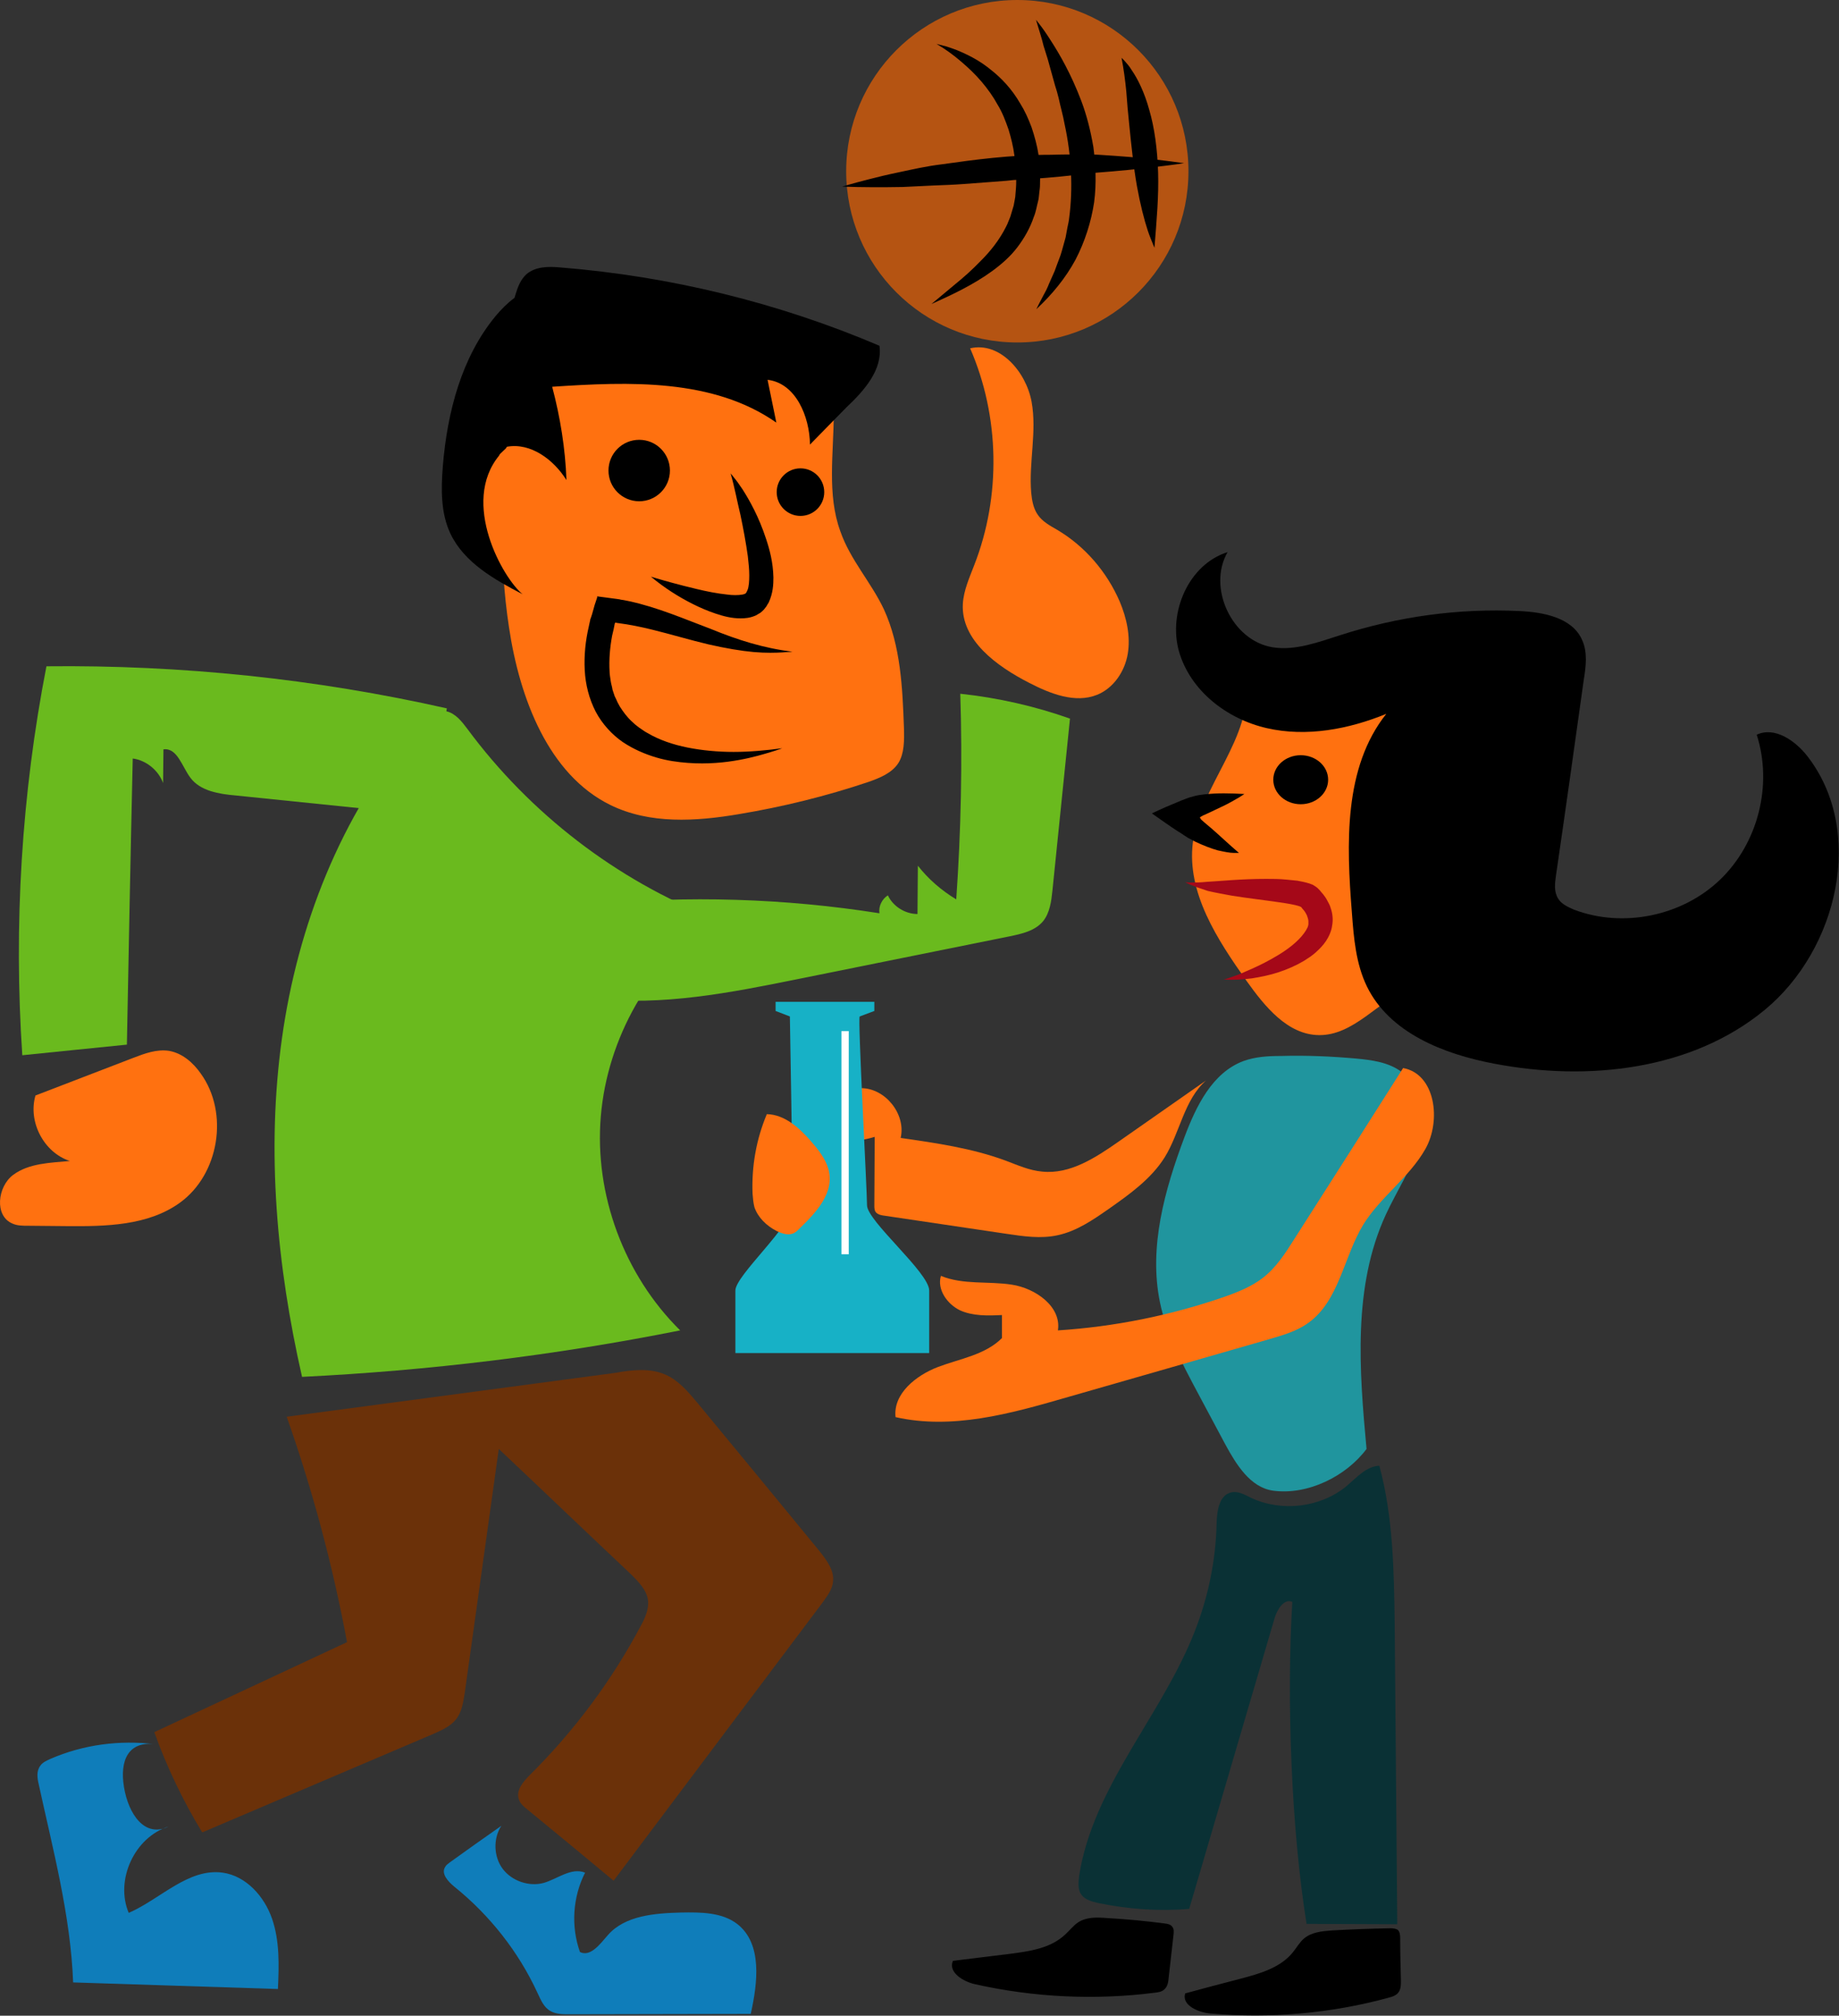 <svg xmlns="http://www.w3.org/2000/svg" viewBox="0 0 502.9 550.9"><rect x="0" y="0" width="502.9" height="550.9" fill="#333333" stroke="none"/><path fill="#FF7110" d="M247.2 199c-.4-11.1-.9-22.5-5.5-32.5-3.5-7.4-9.2-13.5-11.9-21.3-3.7-10.1-1.8-21.4-1.8-32.2 0-2.5-.1-5.1-1.4-7.2-1.1-1.8-2.8-2.9-4.5-3.9-21.3-12.7-47.5-16-71.1-8.9-1.6.5-3.3 1.1-4.6 2.2-1.8 1.6-2.6 4.1-3.2 6.5-1.7 6.1-3 12.4-3.9 18.7-4.2.5-8.4 2.4-10.5 6.2-1.1 1.9-1.6 4.2-1.8 6.5-.9 9.4 3.5 19.1 10.7 24.5.3 4.7.8 9.3 1.5 13.9 2.9 19.4 10.8 40.2 27.7 48.5 10.8 5.3 23.4 4.5 35.2 2.5 12-2 23.8-4.9 35.4-8.8 3.1-1.1 6.4-2.4 8.2-5.2 1.6-2.6 1.6-6.2 1.5-9.5z"/><path d="M216.7 178.1s-.9.1-2.7.2c-1.8.1-4.5.2-7.9-.1-3.4-.3-7.6-1-12.4-2.1-4.7-1.1-10-2.7-15.7-4.1-2.9-.7-5.8-1.3-8.9-1.7-.5-.1-.4 0-.5-.1h-.4l-.1.3c-.2 1-.4 2.1-.7 3.2-.6 3.2-.9 6.6-.7 9.9 0 .8.2 1.6.3 2.5.1.8.4 1.6.5 2.4l.4 1.2.2.6.3.6.5 1.1.6 1.1c.9 1.4 1.9 2.8 3.2 4 .6.6 1.3 1.2 2 1.7.8.5 1.5 1.1 2.3 1.5 3.2 1.9 7 3.2 11 4 4 .8 8.3 1.2 12.6 1.2 4.4 0 8.8-.4 13.3-1 0 0-1 .4-3 1s-4.9 1.5-8.8 2.2c-3.8.7-8.6 1.2-14 .8-2.7-.2-5.7-.6-8.7-1.5-3-.9-6.1-2.2-9.1-4.2-2.9-2-5.6-4.9-7.4-8.3-1.8-3.5-2.8-7.4-3-11.4-.2-4 .2-7.9 1.1-11.8l.3-1.4.1-.4v-.2s0-.1.1-.2l.4-1.2.7-2.5.4-1.2.2-.6.1-.3v-.2-.1h.1c1.8.2 3.5.5 5.3.7l.7.1.4.1.7.1 1.5.3c7.9 1.7 15.2 4.9 22.4 7.6 7.3 3 14.6 5.3 22.3 6.2zM199.8 129.4s.3.3.9 1.1c.6.7 1.4 1.8 2.4 3.3 1.9 3 4.4 7.4 6.4 13.5 1 3 1.9 6.4 2 10.5 0 2-.1 4.3-1.3 6.9-.2.3-.4.6-.6 1-.2.3-.5.6-.7.9-.3.3-.7.7-1 .9-.4.2-.8.5-1.2.7-1.6.7-2.9.8-4.2.8-2.5 0-4.7-.6-6.8-1.3-2.1-.7-4.2-1.6-6.2-2.6-4-2-7.9-4.5-11.5-7.5 0 0 2.2.7 5.9 1.7 1.9.5 4.1 1.1 6.7 1.7 2.5.6 5.4 1.2 8.3 1.5 1.4.2 3 .2 4.1 0 .6-.1.9-.3 1-.4 0-.1.1-.1.1-.2.1-.2.2-.3.3-.6.4-.9.5-2.5.5-4.1 0-1.6-.2-3.4-.4-5.2-.5-3.6-1.2-7.4-2-11.2-.9-3.7-1.6-7.6-2.7-11.4z"/><circle cx="174.8" cy="128.6" r="8.4"/><circle cx="218.9" cy="134.5" r="6.5"/><path d="M240.5 94.5c-27.7-11.8-57.3-19-87.2-21.4-3.3-.3-6.9-.3-9.4 1.9-1.5 1.4-2.3 3.4-2.9 5.4-.1.3-.2.7-.3 1-1.9 1.4-3.6 3.1-5.1 4.9-9.4 11.3-13.3 26.4-14.5 41.1-.5 6.3-.6 12.8 2.1 18.5 3.8 7.9 12 12.5 19.7 16.5-5.4-4.4-17-25-6.4-37.9.1-.6 2-1.8 2.1-2.4 6.5-1.2 12.8 3.5 16.3 9.1-.3-8.6-1.7-17.2-3.9-25.5 21.1-1.4 44-2.3 61.3 9.8l-2.4-11.7c7.7.9 11.5 10 11.6 17.7 3.3-3.4 6.7-6.8 10-10.2 4.9-4.6 9.9-10.3 9-16.8z"/><path fill="#6ABA1E" d="M122.1 194.4c-3.5-.8-6.6 2.1-8.9 4.8-20 23.7-31.8 53.8-36.1 84.6-4.3 30.8-1.4 62.2 5.5 92.5 34.7-1.7 69.3-5.9 103.4-12.7-15.3-15.1-23.5-37.1-21.7-58.5 1.8-21.4 13.4-41.8 31-54.1-26.8-10.5-50.4-28.7-67.5-51.8-1.5-2-3.2-4.2-5.7-4.8z"/><path fill="#6ABA1E" d="M262.6 189.6c.6 18.7.2 37.5-1.1 56.2-4-2.4-7.6-5.5-10.5-9.2 0 4.4-.1 8.8-.1 13.2-3.4 0-6.7-2.1-8.1-5.1-1.6 1-2.6 3-2.3 4.9-26-4.1-52.5-4.9-78.7-2.4-.7 8.6-.5 17.2.7 25.7 18.6 2.1 37.3-1.6 55.6-5.3 19.3-3.9 38.7-7.8 58-11.7 3.4-.7 7-1.5 9.2-4.2 1.8-2.3 2.2-5.4 2.5-8.3 1.6-15.7 3.2-31.3 4.8-47-9.6-3.4-19.7-5.7-30-6.8zM36.3 207.3c3.7.5 7 3.2 8.3 6.7 0-3.1.1-6.2.1-9.2 3.8-.5 5.1 4.8 7.4 7.8 2.7 3.6 7.8 4.4 12.3 4.8 17.6 1.8 35.2 3.6 52.7 5.4 1.7-9.7 3.4-19.5 5.1-29.2-35.9-8.1-72.7-11.9-109.5-11.5-6.8 34.9-9 70.8-6.6 106.3 9.5-1 19-1.9 28.6-2.9.5-26.1 1-52.1 1.6-78.2z"/><path fill="#FF7110" d="M289.1 144.8c7.6 4.5 13.6 11.5 17.1 19.6 1.9 4.5 3 9.5 2.2 14.3s-3.9 9.4-8.4 11.2c-6 2.4-12.8-.3-18.6-3.3-8.8-4.5-18.6-11.6-18.1-21.5.2-3.7 1.8-7.2 3.1-10.6 7.4-18.9 7-40.7-1.1-59.3 8.1-1.9 15.3 6.4 16.8 14.6s-.8 16.6-.1 24.9c.2 2.1.6 4.3 1.8 6 1.3 1.9 3.4 3 5.3 4.1zM49.2 328.7c-8.7 6.3-20.3 6.5-31.1 6.4-3.5 0-7-.1-10.5-.1-1.4 0-2.9 0-4.2-.6-5-2.1-4.1-10.1.2-13.3s10.1-3.3 15.5-3.8C12 315 7.6 306.6 9.7 299.4c8.9-3.4 17.9-6.9 26.8-10.3 3.1-1.2 6.4-2.4 9.7-1.9 3.6.6 6.6 3.2 8.7 6.2 7.8 10.8 5 27.6-5.7 35.3z"/><circle fill="#B55412" cx="278.2" cy="46.8" r="46.8"/><path d="M283.3 5.4s.4.5 1.1 1.4c.7.9 1.7 2.3 2.9 4.2 2.4 3.7 5.6 9.2 8.4 16.6 1.4 3.7 2.5 7.9 3.3 12.6.6 4.7.9 9.8.2 15.1-.8 5.3-2.5 10.7-5.1 15.7-2.7 5-6.4 9.5-10.7 13.5l.9-1.8c.3-.6.7-1.3 1.1-2.1.2-.4.5-.9.7-1.3.2-.5.5-1 .7-1.6.5-1.1 1-2.3 1.6-3.6.5-1.3 1-2.8 1.6-4.3.5-1.5.9-3.2 1.4-4.9.2-.9.3-1.8.5-2.7.2-.9.4-1.8.5-2.8 1-7.6.7-16.5-1.3-25.6-.4-2.3-1.1-4.6-1.6-7-.3-1.2-.6-2.3-1-3.5l-.5-1.8-.5-1.8-1-3.6-1.1-3.5c-.6-2.5-1.4-4.8-2.1-7.2z"/><path d="M256.1 12s.7.2 1.9.5c.6.1 1.4.4 2.3.7.9.3 1.9.7 3 1.2 2.2 1 4.9 2.4 7.7 4.7 2.8 2.2 5.7 5.2 8 9.2 1.2 1.9 2.2 4.1 3.1 6.5.8 2.4 1.5 4.9 1.9 7.5.2 1.3.3 2.7.4 4 .1 1.4 0 2.8 0 4.2 0 .7-.1 1.4-.2 2.2-.1.7-.1 1.5-.3 2.2-.4 1.5-.6 3-1.2 4.4-1 3-2.6 5.8-4.5 8.3-1.9 2.5-4.3 4.6-6.9 6.5-5.1 3.7-10.8 6.4-16.6 9l6.6-5.5c2.1-1.7 4.5-3.8 7-6.4 2.5-2.5 5-5.6 6.8-9.2.5-.9.8-1.9 1.2-2.8l.9-3c.1-.5.2-1.1.3-1.6.1-.5.2-1.1.2-1.6.1-1.1.2-2.2.2-3.4 0-1.2 0-2.3-.1-3.5-.1-1.2-.1-2.4-.4-3.6-.3-2.4-.9-4.8-1.6-7.1-.8-2.3-1.7-4.7-3-6.8-1.2-2.2-2.7-4.3-4.4-6.3-1.7-2-3.6-3.8-5.6-5.5-2.1-1.8-4.3-3.4-6.7-4.8z"/><path d="M230.3 51s2.6-.8 7.3-2c2.3-.6 5.2-1.3 8.6-2 3.3-.7 7.2-1.6 11.4-2.1 8.5-1.2 18.6-2.6 29.9-2.6 2.8-.1 5.7-.1 8.6-.1 1.5 0 3 0 4.4.1l4.5.3c6.1.4 12.4 1.1 18.8 2 0 0-3.2.5-8.5 1.1-2.7.3-5.9.7-9.6 1-1.8.2-3.8.3-5.9.5-2.1.2-4.2.5-6.4.7-4.5.5-9.3.9-14.3 1.2-.6 0-1.3.1-1.9.1-.6.1-1.3.1-1.9.2l-3.9.3c-2.6.2-5.3.4-8 .6-2.7.2-5.4.3-8.2.4-2.7.1-5.5.3-8.3.4-5.6.1-11.1.1-16.6-.1z"/><path d="M306.7 15.8l.8.8c.5.6 1.3 1.4 2 2.6 1.6 2.3 3.5 6.1 4.8 10.9 1.4 4.8 2.2 10.6 2.4 17 .1 3.2 0 6.5-.2 9.9-.2 3.4-.5 7-.8 10.7 0 0-.2-.4-.5-1.2-.3-.8-.8-1.9-1.3-3.4-1-3-2.1-7.3-3-12.3-.9-5.1-1.5-10.8-2.1-16.8-.3-2.9-.6-6-.8-9-.3-3.1-.7-6.1-1.3-9.2z"/><path fill="#6B3109" d="M182 375.7c3.6 1.6 6.2 4.7 8.8 7.8 11.1 13.4 22.1 26.8 33.2 40.3 2 2.5 4.2 5.4 3.8 8.5-.2 2.1-1.6 3.9-2.8 5.6-19.1 25.4-38.1 50.7-57.2 76.1-7.8-6.5-15.7-13-23.5-19.4-1-.8-2-1.6-2.4-2.8-.9-2.5 1.2-4.9 3.1-6.8 12-11.9 22.3-25.7 30.2-40.6 1.2-2.2 2.3-4.6 2-7.1-.4-2.8-2.6-5-4.6-7-12.1-11.4-24.1-22.9-36.2-34.3l-9.3 66.6c-.4 2.6-.8 5.3-2.4 7.3-1.5 1.9-3.8 2.9-6 3.9-21.1 9-42.3 18-63.4 27-5.3-8.7-9.7-17.9-13.1-27.4 17.6-8.2 35.1-16.4 52.7-24.6-3.9-20.9-9.4-41.5-16.5-61.6 30-4 60-8 89.9-12 4.5-.8 9.4-1.4 13.7.5z"/><path fill="#0F7DBA" d="M148.7 514.6c-4 1.1-8.7-.5-11.2-3.8s-2.7-8.3-.4-11.8c-4.7 3.3-9.4 6.6-14.1 10-.5.4-1 .7-1.3 1.3-1.1 1.8.8 3.9 2.5 5.3 9.7 7.8 17.6 17.8 22.8 29.1.9 1.9 1.7 3.9 3.5 4.9 1.5.9 3.4.9 5.1.9 16.6 0 33.1-.1 49.7-.1 1.9-8.5 3.2-19.1-3.6-24.5-4.2-3.3-10.1-3.3-15.5-3.2-7.2.2-15.3.8-20 6.2-2.1 2.4-4.7 6-7.6 4.6-2.5-7-2-15 1.4-21.7-3.8-1.5-7.5 1.7-11.3 2.8zM10.6 487.7c3.9 17.9 8.7 35.8 9.4 54.1 18.7.6 37.3 1.2 56 1.8.3-6.5.5-13.1-1.6-19.2s-7.1-11.7-13.5-12.6c-9.4-1.3-17 7.2-25.7 11-3.8-9 1.6-20.7 10.9-23.6-6.6 3.2-11-3.5-12.2-10.8-1.2-7.3 1.2-12.6 8.5-11.7-9.7-1.2-19.6.1-28.6 4-1.1.5-2.2 1-2.8 1.9-1.1 1.5-.8 3.4-.4 5.1z"/><g><path fill="#FF7110" d="M382.3 184.9c-13.9.4-27.7.8-41.6 1.1 2.1 15.6-12.6 28.7-14.5 44.3-1.7 13.7 6.7 26.5 14.7 37.8 5 7 11.2 14.7 19.8 14.8 9.4.1 16.1-9.1 24.7-13 6-2.7 13.3-3.1 18-7.7 4.8-4.8 5-12.3 5-19.1-.1-8.2-.1-16.4-.2-24.5-.1-6.3-.1-12.6-2-18.6-1.9-6-5.9-11.6-11.8-13.8-3.9-1.6-8.1-1.5-12.1-1.3z"/><path d="M425.5 239.3c-.3 2.1-.6 4.4.6 6.3.9 1.5 2.7 2.3 4.3 3 13.4 5.1 29.6 1.8 40-8.2s14.4-25.9 10-39.6c4.9-2.3 10.5 1.6 13.8 5.8 16 20.5 8.4 52.9-11.6 69.4s-48.4 19.6-74 14.7c-13.8-2.6-28.6-8.4-34.8-21.1-3-6.2-3.6-13.2-4.1-20.1-1.5-18.8-2.3-39.7 9.4-54.4-10.3 4.2-21.8 6.4-32.7 3.9-10.9-2.5-20.9-10.2-24-21-3-10.7 2.7-23.8 13.3-27.1-5.6 9.7 1.2 24.2 12.3 26 6.2 1 12.5-1.4 18.5-3.3 15.8-5.1 32.4-7.4 49-6.6 6.6.3 14.4 1.8 17.1 7.8 1.6 3.4 1.1 7.3.5 11-2.5 17.9-5 35.7-7.6 53.5z"/><path fill="#A50818" d="M324.1 241.1s.6.1 1.6.1 2.5 0 4.4-.2c3.8-.2 9.3-.8 16.2-.8 1.7 0 3.5 0 5.5.2l3 .3c1.1.2 2.1.4 3.4.8.4.2.7.2 1.1.5l.6.4c.2.1.4.3.6.5.4.4.6.6.8.9l.6.7c.4.5.8 1.1 1.1 1.7.3.6.7 1.2.9 2 .5 1.4.7 3.1.4 4.7-.2 1.6-.9 3.1-1.7 4.3-.8 1.2-1.8 2.2-2.8 3.1-1 .9-2.1 1.6-3.2 2.3-2.2 1.3-4.5 2.3-6.9 3.1-2.4.8-4.9 1.3-7.4 1.7-2.5.3-5.1.5-7.7.3 0 0 .6-.1 1.7-.5s2.7-.9 4.6-1.8c1.9-.8 4.3-1.9 6.8-3.3s5.2-3.1 7.4-5.3c1.1-1.1 2-2.3 2.5-3.4.1-.3.2-.6.2-.8v-.4-.4c0-.5-.2-1-.4-1.6-.3-.6-.6-1.2-1.2-1.8l-.3-.4c0-.1 0 0 0 0l-.1-.1c-.1-.1-.3-.1-.4-.2-1.5-.5-3.6-.8-5.6-1.1-4.1-.6-8.5-1.1-12.9-1.8-2.2-.4-4.4-.8-6.6-1.3-2-.7-4.2-1.3-6.2-2.4z"/><path d="M338.8 233.1h-1.5c-1 0-2.5-.3-4.3-.7-1.8-.5-3.9-1.3-6.2-2.4-.6-.3-1.1-.6-1.7-.9l-.2-.1c-.1 0-.1-.1-.3-.2-.3-.2-.5-.3-.8-.5-.5-.4-1.1-.7-1.7-1.1-2.3-1.5-4.7-3.2-7.1-4.9 2.5-1.2 5.3-2.4 8-3.5.7-.3 1.4-.5 2.1-.8.4-.1.7-.2 1.1-.3.2-.1.3-.1.4-.1l.3-.1c.8-.2 1.7-.3 2.5-.4 3.5-.4 7-.3 10.9-.1 0 0-.5.3-1.4.9-.9.5-2.2 1.3-3.8 2.1-1.6.8-3.6 1.7-5.7 2.7-.3.1-.5.2-.8.4l-.4.2v.1c0 .1-.1.1 0 .2 0 .1.1.1.2.2.1 0 0 0 0 .1 0 0-.1 0 .2.2l.9.8c.6.5 1.3 1.1 1.9 1.6 2.3 2 4.7 4.3 7.4 6.6z"/><ellipse cx="355.7" cy="213.1" rx="7.5" ry="6.7"/><path fill="#20959E" d="M340 290c-8.5 3.2-12.9 12.3-16.1 20.8-5.4 14.4-9.8 30-6.7 45.1 1.8 8.7 6 16.6 10.2 24.5 2.6 4.8 5.1 9.6 7.7 14.4 3 5.5 6.8 11.7 13 12.6 9.5 1.3 20-3.9 25.6-11.4-2-21.6-3.8-44.4 5.3-64.1 3-6.5 7.1-12.5 9-19.4 1.9-6.9.9-15.3-4.8-19.6-3.5-2.6-8.1-3.2-12.4-3.6-6.8-.6-13.6-.9-20.5-.7-3.5 0-7 .2-10.3 1.4z"/><path fill="#0A3135" d="M368.3 406.1c2.7-2.3 5.4-5.4 8.9-5.5 3.8 14 4 28.8 4.2 43.3.2 24.3.5 57.7.7 82-8.3 0-16.6-.1-24.8-.1-4.2-26.1-5.5-61.6-3.9-88-2.2-1-4.1 2-4.8 4.3-7.8 26.5-15.6 53.1-23.4 79.6-8.3.7-16.7.1-24.9-1.6-1.7-.4-3.6-.9-4.6-2.3-1-1.4-.8-3.3-.6-5.1 3.8-24.5 22.6-43.8 31.6-66.8 3.7-9.4 5.8-19.5 6-29.7.1-3.3.7-7.5 3.9-8.3 1.9-.5 3.8.6 5.6 1.5 8.4 3.9 19 2.6 26.1-3.3z"/><path fill="#FF7110" d="M318.5 316.3c4.2-6.8 5.3-15.7 11.3-21-8 5.6-15.9 11.1-23.9 16.7-6.3 4.4-13.3 9-20.9 8.2-3.5-.3-6.8-1.8-10-3-9.2-3.4-19-4.8-28.7-6.2 1.5-6.5-4.2-13.6-10.8-13.6s-12.4 7-11 13.5c4.8 1.3 10 1.3 14.7-.2 0 6.2-.1 12.5-.1 18.7 0 .7 0 1.5.5 2s1.2.7 1.9.8c11.2 1.7 22.5 3.3 33.7 5 4.7.7 9.4 1.4 14 .4 5.2-1.1 9.7-4.2 14-7.2 5.7-4 11.6-8.2 15.3-14.1z"/><path fill="#FF7110" d="M257.3 348.7c-1.1 3.7 1.7 7.7 5.2 9.4 3.5 1.6 7.6 1.5 11.5 1.3v6.3c-4.6 4.6-11.4 5.6-17.5 7.9-6 2.3-12.3 7.3-11.6 13.7 15.4 3.5 31.3-.9 46.5-5.3 18.6-5.3 37.2-10.7 55.7-16 3.7-1.1 7.4-2.1 10.6-4.4 8.5-6 9.7-18 15.1-26.9 4.7-7.6 12.6-12.9 17-20.7s2.7-20.5-6.1-22.1c-9.9 15.6-19.8 31.2-29.8 46.8-2.4 3.8-4.9 7.7-8.5 10.5-3.1 2.4-6.8 3.9-10.5 5.2-14.7 5.1-30.1 8.2-45.6 9.2 1-6.5-6.1-11.5-12.6-12.5s-13.3.1-19.4-2.4z"/><path fill="#17B1C6" d="M235.1 277.8c-.6 0 2 47.3 2 51.6 0 4.3 17 18.4 17 23.3v17.1h-53v-17.1c0-4.1 15.7-17.9 15.7-23.3s-.8-51.6-.8-51.6l-3.9-1.5v-2.5h27v2.5l-4 1.5z"/><path fill="#FF7110" d="M226.5 319.4c-.8-2.8-2.8-5.3-4.9-7.7-3-3.4-7-7.1-11.9-7.2-2.9 6.9-4.2 14.3-3.9 21.8.1 1.2.2 2.4.5 3.6.9 2.7 3.2 5.1 6.2 6.6 1.3.6 2.8 1.1 4.1.7.8-.2 1.4-.8 1.9-1.3 4.8-4.6 9.9-10.1 8-16.5z"/><path fill="none" stroke="#FFF" stroke-width="2" stroke-miterlimit="10" d="M231.1 281.8v61"/><path d="M380.2 527c-5.4.1-10.7.3-16.1.6-2.7.2-5.5.5-7.5 2.2-1.2 1-2 2.5-3 3.7-3.4 4.3-9.1 5.9-14.4 7.3-5 1.3-10 2.6-15.1 4-1 3.2 3.5 5.2 6.9 5.5 16.4 1.4 33.1 0 49-4.4.8-.2 1.6-.5 2.2-1.1.9-.9.9-2.3.9-3.5-.1-3.9-.2-7.7-.2-11.6 0-.8-.1-1.8-.7-2.3-.5-.3-1.3-.4-2-.4zM318.6 525.7c-5.3-.7-10.7-1.2-16-1.5-2.7-.2-5.5-.3-7.8 1.2-1.3.9-2.3 2.2-3.5 3.3-4 3.8-9.8 4.6-15.2 5.3-5.2.6-10.3 1.3-15.5 1.9-1.4 3.1 2.8 5.7 6.1 6.4 16.1 3.6 32.8 4.4 49.2 2.3.8-.1 1.7-.2 2.4-.8 1-.8 1.2-2.1 1.3-3.4.4-3.8.9-7.7 1.3-11.5.1-.8.2-1.8-.4-2.4-.5-.6-1.2-.7-1.9-.8z"/></g></svg>